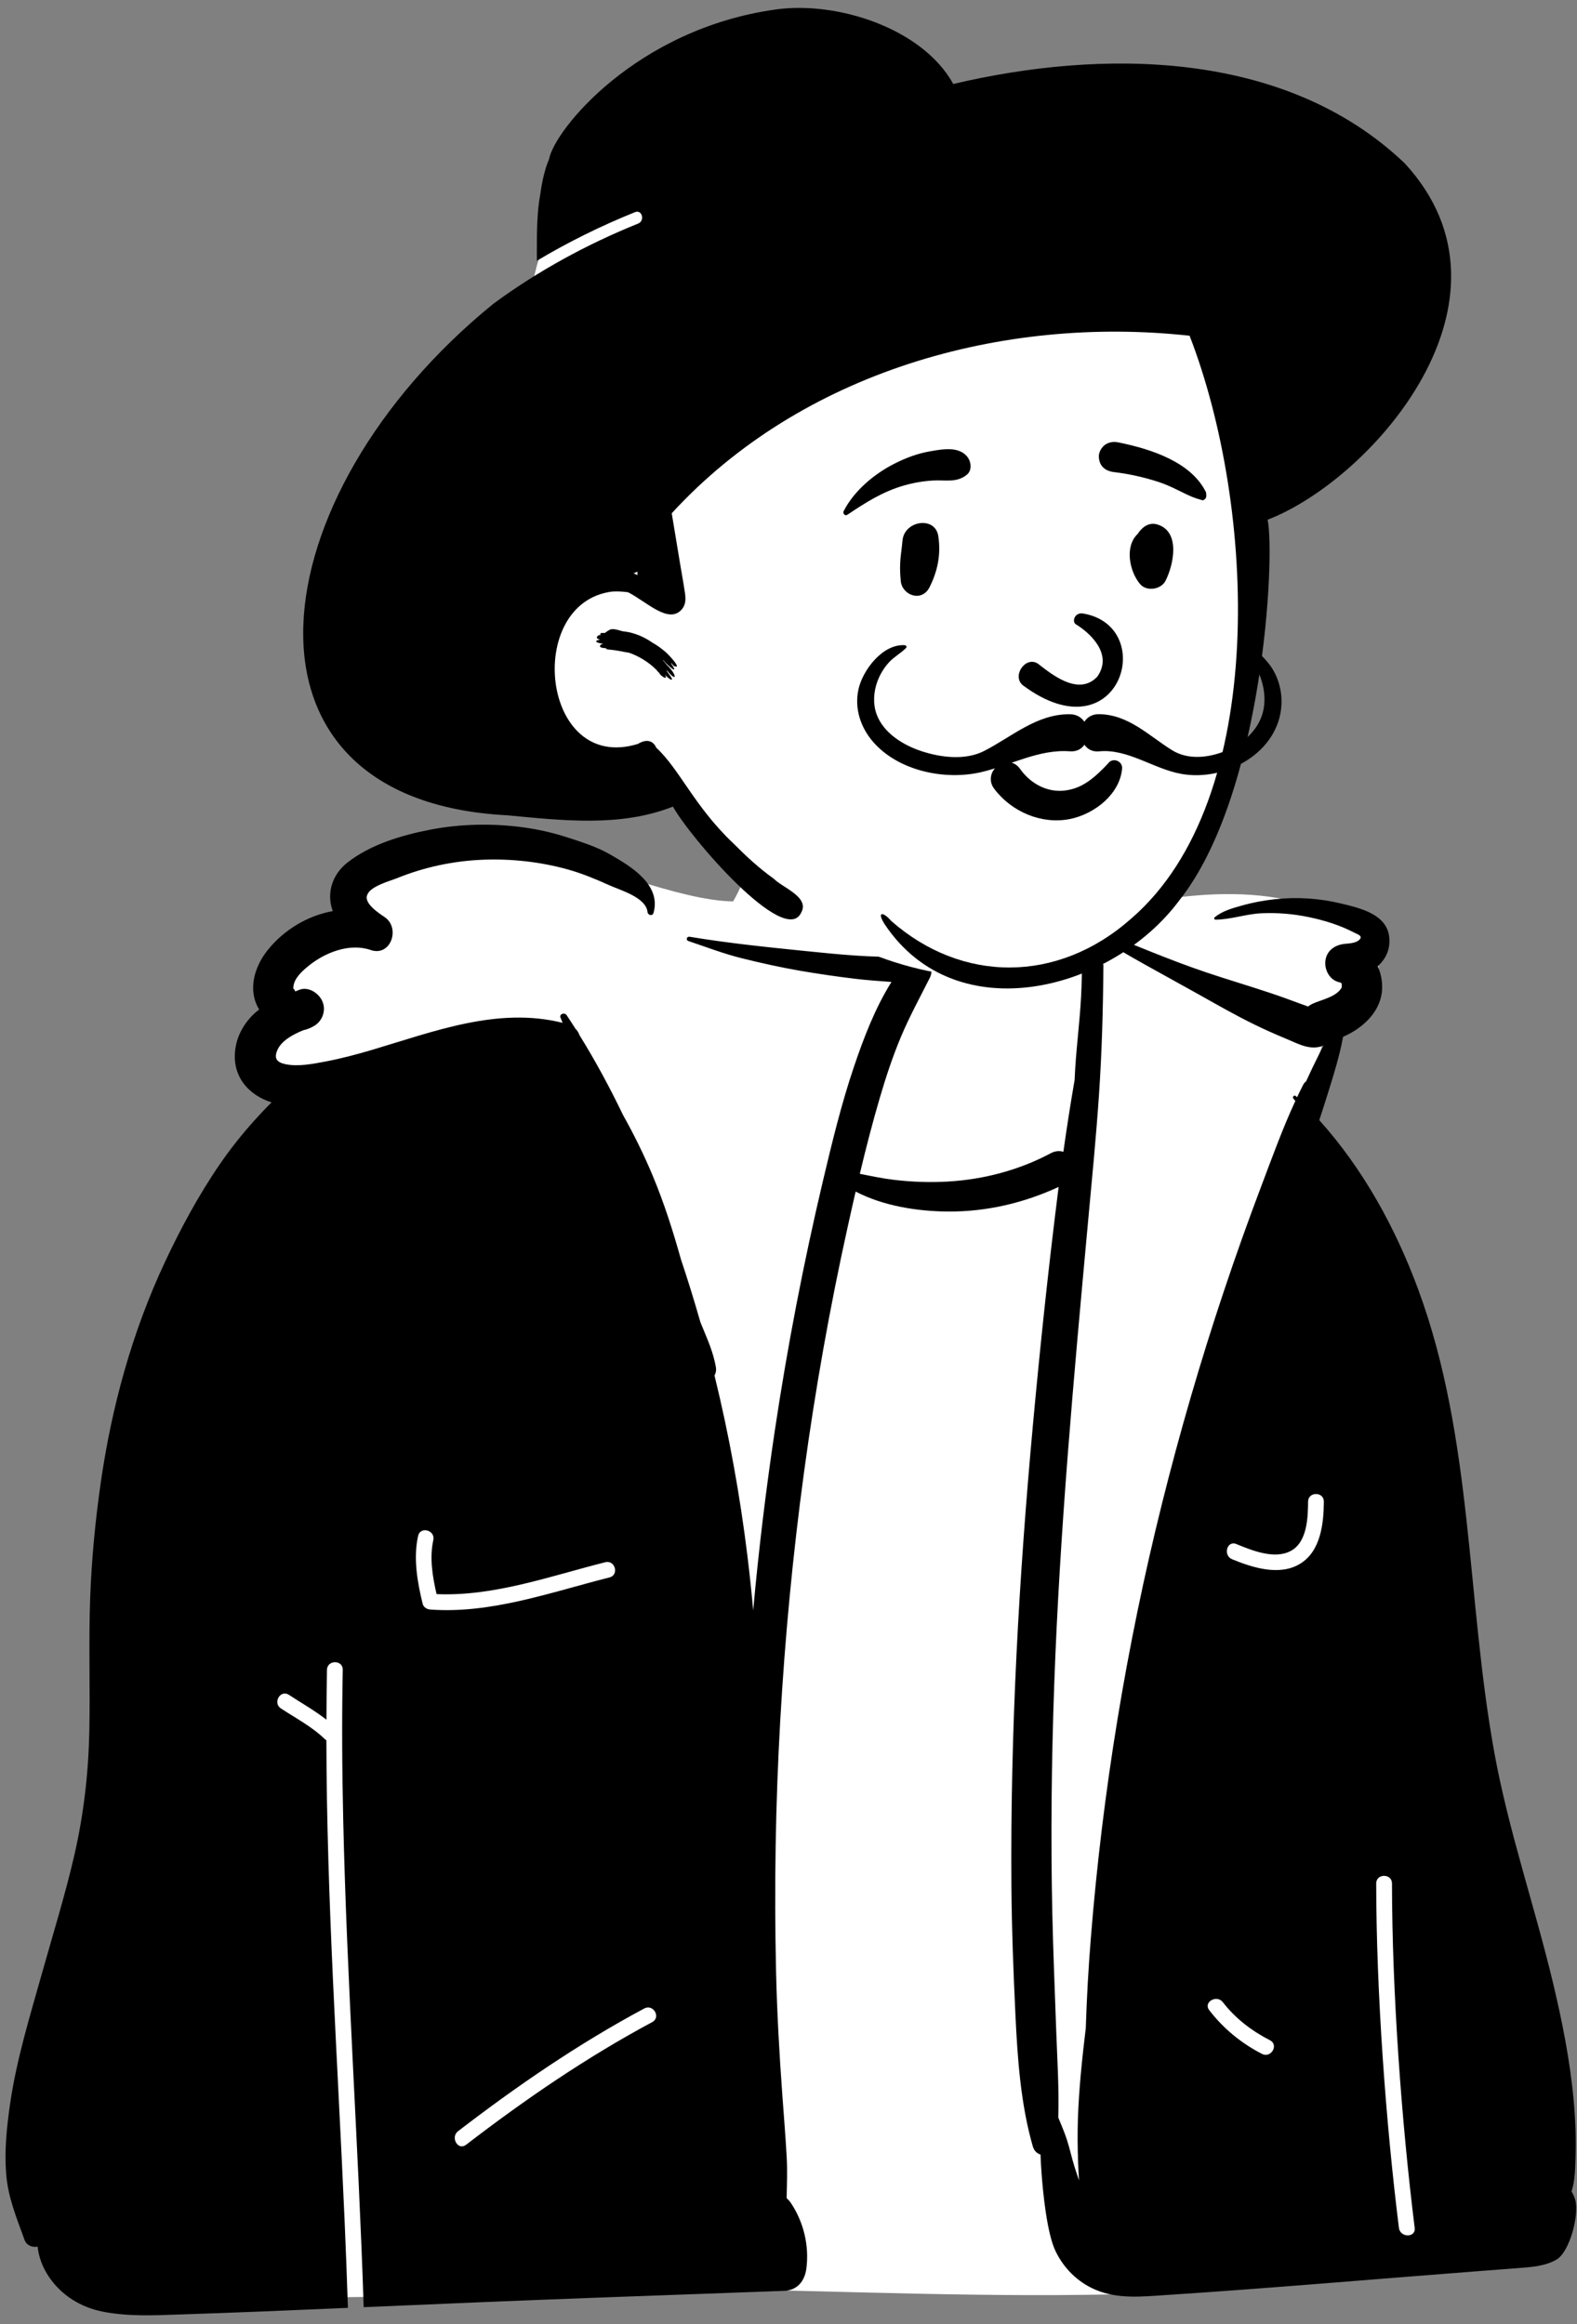 <svg width="169" height="249" viewBox="0 0 169 249" fill="none" xmlns="http://www.w3.org/2000/svg">
<rect x="0" y="0" width="169" height="249" fill="#808080" stroke="none"/>
<path fill-rule="evenodd" clip-rule="evenodd" d="M16.162 244.363C17.276 246.057 19.468 245.796 20.408 244.485C31.121 246.982 42.103 245.998 52.965 245.385C83.572 244.14 114.351 248.045 144.834 243.959C148.068 243.313 151.832 243.622 154.478 241.378C158.71 236.417 157.798 228.885 157.124 222.842C151.72 188.78 144.038 154.406 140.206 120.125C139.992 116.859 141.337 112.802 142.543 109.732C142.841 109.161 144.723 108.602 145.7 107.943C148.698 105.79 148.212 101.932 145.613 99.668C137.198 93.734 125.484 95.808 116.557 97.997C114.847 91.569 112.924 87.342 109.666 86.923C103.467 86.126 88.428 83.691 83.796 86.923C81.58 88.469 80.157 93.917 78.562 96.571C66.928 96.365 43.316 80.794 38.462 98.328C34.518 98.6 30.612 102.045 31.366 106.179C26.251 110.7 30.285 117.48 30.215 123.108C29.542 135.049 23.083 145.728 20.396 157.263C14.254 179.636 7.302 220.331 14.92 242.169C14.756 242.083 14.398 242.212 14.63 242.394C15.493 242.637 15.605 243.724 16.162 244.363Z" fill="white"/>
<path fill-rule="evenodd" clip-rule="evenodd" d="M149.916 238.674C148.487 227.199 147.494 213.346 147.482 201.775C147.481 200.686 149.172 200.688 149.173 201.775C149.184 213.346 150.178 227.199 151.606 238.674C151.741 239.753 150.049 239.739 149.916 238.674ZM139.332 167.524C137.124 168.875 134.225 167.938 132.04 167.043C131.045 166.636 131.483 165.001 132.489 165.413C134.152 166.094 136.582 167.096 138.337 166.146C140.089 165.199 140.168 162.592 140.181 160.872C140.189 159.782 141.879 159.783 141.871 160.872C141.853 163.212 141.541 166.172 139.332 167.524ZM135.245 220.036C133.018 218.893 131.117 217.332 129.588 215.35C128.923 214.488 130.392 213.647 131.047 214.496C132.393 216.241 134.147 217.575 136.098 218.576C137.068 219.073 136.211 220.531 135.245 220.036ZM124.539 161.026C120.717 176.347 118.152 191.942 116.895 207.684C116.64 210.879 116.46 214.071 116.359 217.264C116.257 218.097 116.16 218.932 116.069 219.767C115.725 222.924 115.461 226.133 115.484 229.311C115.495 230.738 115.539 232.158 115.636 233.58C115.467 233.105 115.311 232.627 115.159 232.152C114.848 231.177 114.643 230.167 114.326 229.199C114.064 228.398 113.726 227.631 113.412 226.855V226.853C113.507 223.677 113.291 220.47 113.181 217.309C113.04 213.213 112.864 209.121 112.773 205.023C112.592 196.827 112.683 188.624 112.978 180.432C113.572 163.926 115.072 147.498 116.585 131.059C117.005 126.487 117.457 121.918 117.77 117.338C118.085 112.709 118.212 108.072 118.247 103.431C118.25 103.097 117.743 103.009 117.65 103.332C117.567 102.231 117.421 101.132 117.178 100.068C120.823 102.393 124.666 104.403 128.433 106.517C130.416 107.631 132.392 108.763 134.437 109.761C135.561 110.31 136.695 110.816 137.853 111.293C139.053 111.788 140.2 112.468 141.521 112.124C141.635 112.094 141.743 112.052 141.846 111.997C141.696 112.282 141.546 112.566 141.402 112.853C140.904 113.844 140.428 114.84 139.968 115.844C139.845 115.934 139.738 116.059 139.653 116.222C139.429 116.659 139.212 117.101 139 117.549C138.958 117.509 138.916 117.469 138.873 117.429C138.696 117.262 138.451 117.513 138.607 117.695C138.679 117.777 138.749 117.858 138.819 117.94C137.441 120.905 136.321 124.023 135.168 127.067C133.75 130.807 132.407 134.576 131.141 138.369C128.646 145.832 126.445 153.392 124.539 161.026ZM69.899 216.627C62.855 220.401 56.273 224.911 49.942 229.775C49.079 230.438 48.238 228.968 49.089 228.315C55.42 223.451 62.002 218.941 69.046 215.167C70.005 214.653 70.858 216.113 69.899 216.627ZM46.108 172.43C45.742 172.403 45.386 172.19 45.293 171.809C44.722 169.472 44.276 166.926 44.806 164.543C45.043 163.479 46.672 163.932 46.436 164.992C46.018 166.872 46.35 168.904 46.785 170.778C52.928 171.047 58.989 168.842 64.867 167.361C65.924 167.094 66.37 168.726 65.316 168.991C59.081 170.562 52.632 172.913 46.108 172.43ZM168.411 234.77C168.417 234.756 168.423 234.739 168.428 234.724C168.789 233.629 168.797 232.357 168.838 231.209C168.907 229.168 168.833 227.122 168.65 225.086C168.261 220.802 167.424 216.588 166.425 212.409C164.445 204.133 161.648 196.081 160.129 187.692C157.148 171.226 157.856 154.081 152.006 138.198C149.574 131.596 146.101 125.249 141.381 120.003C141.726 118.955 142.062 117.904 142.389 116.85C142.962 115.015 143.547 113.121 143.9 111.232C143.908 111.181 143.919 111.128 143.925 111.076C145.934 110.209 147.762 108.575 148.074 106.403C148.209 105.464 148.053 104.424 147.647 103.518C148.476 102.753 149.008 101.759 148.881 100.428C148.645 97.921 145.719 97.276 143.682 96.786C141.366 96.23 138.964 96.076 136.596 96.338C135.4 96.469 134.217 96.689 133.062 97.019C132.058 97.304 130.966 97.598 130.161 98.287C130.066 98.367 130.144 98.523 130.258 98.523C131.887 98.517 133.509 97.919 135.155 97.841C136.879 97.76 138.599 97.902 140.289 98.257C141.941 98.604 143.589 99.111 145.091 99.895C145.514 100.117 146.133 100.267 145.636 100.715C145.273 101.043 144.559 101.07 144.092 101.119C143.059 101.227 142.167 101.831 142.036 102.934C141.92 103.909 142.501 105.012 143.536 105.232C143.593 105.245 143.646 105.259 143.693 105.278C143.72 105.331 143.762 105.375 143.758 105.304C143.758 105.304 143.76 105.301 143.76 105.304C143.785 105.458 143.794 105.519 143.794 105.53C143.788 105.517 143.777 105.464 143.769 105.422C143.775 105.46 143.788 105.521 143.804 105.612C143.781 105.513 143.8 105.756 143.781 105.794C143.232 106.808 141.607 107.094 140.661 107.531C140.477 107.616 140.319 107.715 140.183 107.827C139.959 107.749 139.731 107.671 139.501 107.584C138.366 107.159 137.234 106.747 136.085 106.364C133.866 105.623 131.621 104.961 129.402 104.217C125.202 102.81 121.142 101.032 117.02 99.422C116.889 98.936 116.737 98.46 116.557 97.997C116.521 97.9 116.348 97.868 116.329 97.997C116.266 98.407 116.215 98.819 116.173 99.234C116.156 99.272 116.152 99.314 116.16 99.354C115.921 101.763 115.985 104.23 115.862 106.637C115.71 109.638 115.285 112.618 115.165 115.622V115.677C114.721 118.24 114.32 120.812 113.957 123.393C113.549 123.266 113.082 123.292 112.604 123.547C109.228 125.35 105.434 126.354 101.616 126.578C99.694 126.69 97.79 126.627 95.878 126.405C94.621 126.261 93.383 125.999 92.143 125.75C92.796 123.013 93.497 120.288 94.29 117.592C94.942 115.374 95.669 113.168 96.567 111.035C97.474 108.882 98.602 106.825 99.652 104.737C100.135 103.771 99.565 102.294 98.308 102.395C97.936 102.425 97.564 102.448 97.19 102.465C93.552 102.639 89.769 102.233 86.177 101.871C82.089 101.457 77.946 101.028 73.894 100.354C73.594 100.305 73.471 100.713 73.767 100.812C75.69 101.459 77.589 102.19 79.56 102.674C81.588 103.175 83.629 103.632 85.687 103.989C87.658 104.329 89.638 104.615 91.624 104.856C92.919 105.014 94.228 105.094 95.532 105.2C93.776 108.007 92.566 111.173 91.511 114.29C90.157 118.293 89.162 122.412 88.188 126.523C86.105 135.334 84.388 144.234 83.044 153.189C82.081 159.61 81.301 166.056 80.716 172.519C80.543 170.556 80.331 168.599 80.093 166.644C79.294 160.153 78.128 153.705 76.569 147.354C76.708 147.109 76.773 146.815 76.727 146.53C76.446 144.784 75.707 143.264 75.058 141.645C74.414 139.384 73.719 137.137 72.971 134.907C72.121 131.87 71.169 128.88 69.95 125.959C69.018 123.733 67.955 121.565 66.772 119.462C65.359 116.522 63.806 113.646 62.101 110.896C62.012 110.64 61.869 110.401 61.664 110.201C61.353 109.71 61.038 109.226 60.717 108.746C60.508 108.434 59.908 108.624 60.066 109.021C60.14 109.207 60.214 109.393 60.29 109.577C53.346 107.84 46.537 110.496 39.922 112.458C38.253 112.954 36.567 113.403 34.856 113.726C33.51 113.98 31.942 114.288 30.601 114.009C29.703 113.823 29.306 113.415 29.743 112.456C30.195 111.463 31.429 110.809 32.5 110.37C32.904 110.283 33.301 110.129 33.683 109.896C34.575 109.355 34.966 108.227 34.545 107.265C34.163 106.396 33.047 105.648 32.061 106.045C31.919 106.102 31.78 106.157 31.64 106.212C31.626 106.191 31.609 106.162 31.594 106.119C31.452 105.733 31.391 106.196 31.452 105.642C31.554 104.737 32.511 103.915 33.166 103.397C34.795 102.106 37.148 101.151 39.25 101.639C39.409 101.675 39.567 101.719 39.724 101.774C41.889 102.524 42.943 99.405 41.213 98.242C41.107 98.173 40.974 98.084 40.828 97.98C40.108 97.479 39.054 96.636 39.341 95.875C39.696 94.93 41.79 94.387 42.582 94.066C45.447 92.904 48.542 92.244 51.63 92.109C54.738 91.974 57.886 92.316 60.884 93.155C62.355 93.565 63.865 94.189 65.255 94.819C66.504 95.383 69.221 96.129 69.394 97.71C69.432 98.059 69.928 98.177 70.036 97.796C70.888 94.761 67.583 92.802 65.403 91.549C63.973 90.724 62.35 90.211 60.781 89.706C59.276 89.22 57.74 88.863 56.173 88.647C52.807 88.186 49.402 88.246 46.064 88.892C43.023 89.482 39.641 90.488 37.184 92.445C35.676 93.645 34.993 95.556 35.599 97.42C35.621 97.481 35.642 97.545 35.663 97.606C32.948 98.092 30.379 99.648 28.662 101.816C27.25 103.598 26.511 106.077 27.774 108.151C27.721 108.189 27.669 108.229 27.618 108.271C26.414 109.235 25.518 110.634 25.252 112.164C24.73 115.182 26.553 117.293 29.103 118.101C28.471 118.718 27.865 119.373 27.271 120.028C25.942 121.497 24.673 123.097 23.553 124.729C21.284 128.034 19.345 131.634 17.648 135.26C14.16 142.708 11.961 150.725 10.795 158.853C10.207 162.949 9.814 167.066 9.664 171.2C9.491 175.914 9.666 180.629 9.576 185.344C9.487 189.875 8.986 194.297 7.974 198.714C7.004 202.939 5.712 207.079 4.541 211.249C3.221 215.945 1.767 220.621 1.07 225.463C0.717 227.927 0.464 230.398 0.66 232.889C0.859 235.428 1.78 237.598 2.629 239.959C2.845 240.562 3.502 240.804 4.028 240.676C4.146 241.806 4.573 242.91 5.209 243.865C6.559 245.89 8.638 247.181 11.019 247.65C13.702 248.176 16.467 248.052 19.184 247.954C22.131 247.849 25.081 247.754 28.028 247.631C31.113 247.504 34.199 247.373 37.284 247.241C37.182 244.077 37.06 240.915 36.923 237.752C36.179 220.658 35.008 203.553 34.977 186.435C34.917 186.4 34.858 186.359 34.802 186.304C33.413 184.961 31.707 184.079 30.105 183.027C29.198 182.432 30.046 180.969 30.958 181.568C32.309 182.454 33.717 183.241 34.983 184.234C34.99 182.453 35.006 180.671 35.041 178.889C35.062 177.801 36.753 177.801 36.731 178.889C36.625 184.259 36.66 189.631 36.782 195.001C37.175 212.403 38.411 229.773 38.974 247.169C47.256 246.815 55.538 246.458 63.821 246.156C70.558 245.911 77.295 245.666 84.033 245.42C85.446 245.37 86.24 244.359 86.414 243.038C86.731 240.608 86.135 238.095 84.787 236.051C84.647 235.84 84.483 235.652 84.299 235.491C84.331 234.035 84.39 232.576 84.307 231.12C84.185 228.897 84.001 226.674 83.84 224.452C83.515 220.003 83.264 215.546 83.164 211.087C82.962 202.168 83.109 193.24 83.614 184.334C84.626 166.54 86.982 148.861 90.838 131.456C91.119 130.188 91.402 128.92 91.695 127.654C94.693 129.212 98.34 129.771 101.616 129.793C105.723 129.818 109.74 128.873 113.45 127.155C113.424 127.347 113.399 127.538 113.376 127.73C112.34 135.973 111.468 144.232 110.707 152.502C109.19 168.99 108.261 185.545 108.39 202.106C108.426 206.695 108.601 211.268 108.819 215.85C109.04 220.511 109.381 225.435 110.678 229.93C110.821 230.427 111.14 230.712 111.508 230.816C111.527 231.471 111.569 232.129 111.616 232.775C111.766 234.878 112.195 239.247 113.112 241.153C114.005 243.013 115.495 244.488 117.394 245.3C119.807 246.329 122.416 246.033 124.964 245.868C136.043 245.146 147.113 244.178 158.185 243.328C159.728 243.21 161.27 243.093 162.81 242.973C164.181 242.867 165.599 242.774 166.816 242.062C168.2 241.253 169.279 237.277 168.802 235.633C168.715 235.333 168.584 235.037 168.411 234.77Z" fill="black"/>
<path fill-rule="evenodd" clip-rule="evenodd" d="M134.024 56.896C133.94 52.161 133.847 47.332 133.144 42.643C132.456 38.059 130.563 33.916 127.312 30.588C120.405 23.517 110.393 21.79 101.073 20.208L85.14 17.502C80.278 16.677 75.093 15.357 70.181 16.528C67.761 17.105 65.706 18.445 63.828 20.03C62.017 21.558 60.07 23.199 58.843 25.255C57.615 27.313 57.192 29.72 56.792 32.048C56.342 34.674 55.992 37.319 55.743 39.971C55.245 45.285 55.176 50.638 55.538 55.962C55.713 58.545 55.992 61.12 56.348 63.684C56.524 64.955 56.723 66.223 56.949 67.487C57.015 67.859 57.066 68.272 57.133 68.689C56.631 70.119 56.345 71.6 56.368 73.074C56.436 77.418 60.101 80.152 63.796 81.621C65.938 82.472 68.177 83.05 70.282 84.001C72.497 85.002 74.004 86.624 75.518 88.474C78.405 92.002 81.664 95.173 85.384 97.819C93.272 103.428 103.264 106.081 112.835 104.067C115.132 103.584 117.448 102.834 119.513 101.703C121.692 100.51 123.331 98.78 124.707 96.736C127.262 92.939 129.095 88.665 130.481 84.315C131.895 79.878 132.899 75.433 133.446 70.806C133.992 66.195 134.107 61.536 134.024 56.896Z" fill="white"/>
<path fill-rule="evenodd" clip-rule="evenodd" d="M83.178 1.009C89.772 0.102 98.873 3.05 102.157 8.997C117.834 5.299 137.607 5.178 150.528 17.486C164.011 32.087 147.076 51.338 135.847 55.678C136.664 59.653 135.389 85.118 126.369 96.476C119.211 106.1 102.54 110.542 94.826 99.047L94.766 98.952C93.94 97.624 94.651 97.667 95.5 98.654C103.053 105.3 113.324 105.413 121.238 98.4C136.071 85.582 134.541 54.152 127.483 35.969C107.385 33.761 85.867 39.855 71.986 54.989L72.924 60.643C73.084 61.606 73.266 62.568 73.405 63.535C73.493 64.154 73.503 64.77 73.074 65.271C71.658 66.926 69.272 64.439 67.308 63.45C66.728 63.368 66.147 63.337 65.578 63.377C56.143 64.593 58.002 82.902 68.371 79.693C69.243 79.15 69.991 79.315 70.329 80.103C72.801 82.368 74.43 86.407 78.537 90.298C79.986 91.757 81.304 92.978 82.934 94.149C83.891 95.117 86.78 96.105 85.864 97.762C84.132 101.533 73.922 89.688 72.117 86.412C66.46 88.647 60.192 87.888 54.33 87.341C23.407 85.733 27.535 53.124 52.882 32.536C57.654 29.022 62.918 26.155 68.39 23.95C69.137 23.648 68.81 22.421 68.053 22.727C64.432 24.187 60.902 25.924 57.538 27.935L57.533 26.733C57.528 24.708 57.559 22.6 57.911 20.749C58.087 19.467 58.382 18.098 58.837 17.068C59.4 13.91 68.213 3.069 83.178 1.009ZM65.165 67.581C65.642 67.127 66.534 67.668 66.959 67.654C68.046 67.803 69.079 68.262 69.884 68.829C70.416 69.127 70.788 69.407 71.1 69.664L71.108 69.662C71.106 69.662 71.103 69.664 71.1 69.665L71.13 69.685C71.583 70.007 73.243 71.823 72.194 71.334C72.116 71.233 72.036 71.135 71.955 71.039C71.947 71.052 71.935 71.065 71.92 71.078L71.979 71.165C72.871 72.507 71.332 71.093 71.095 70.718C71.084 70.727 71.071 70.733 71.059 70.74L71.367 71.115C71.41 71.168 71.444 71.211 71.472 71.247L71.537 71.31C72.568 72.323 72.6 73.235 71.403 71.737C71.45 71.808 71.487 71.882 71.493 71.949L71.564 72.039C72.504 73.251 71.739 72.821 71.272 72.303L71.233 72.258L71.241 72.271C71.675 72.94 70.813 72.47 70.661 72.112L70.654 72.096C70.488 71.96 70.386 71.808 70.351 71.77L70.345 71.763C69.536 70.935 68.365 70.234 67.369 69.915C67.225 69.888 67.079 69.866 66.932 69.85C66.333 69.717 65.728 69.625 65.117 69.576C65.042 69.567 64.966 69.512 64.909 69.441C63.985 69.41 64.27 69.031 64.654 68.96L64.661 68.959L64.585 68.953C63.991 68.895 63.586 68.682 64.186 68.551L64.262 68.536C64.253 68.521 64.244 68.507 64.236 68.492C63.722 68.436 64.058 67.936 64.343 68.057C64.223 67.665 64.772 67.861 64.84 67.802C64.892 67.744 64.957 67.693 64.994 67.69C65.159 67.574 65.079 67.584 65.165 67.581ZM68.309 61.226L68.188 61.297C68.091 61.353 67.991 61.391 67.89 61.413C68.032 61.474 68.172 61.539 68.311 61.609C68.309 61.524 68.308 61.438 68.308 61.353L68.309 61.226Z" fill="black"/>
<path fill-rule="evenodd" clip-rule="evenodd" d="M110.152 87.274C108.732 86.695 107.465 85.728 106.538 84.493C106.216 84.063 106.133 83.61 106.2 83.195C106.276 82.729 106.552 82.306 106.928 82.023C107.305 81.739 107.777 81.598 108.233 81.67C108.63 81.732 109.024 81.949 109.337 82.399L109.402 82.489C109.953 83.235 110.67 83.847 111.488 84.241C112.276 84.621 113.158 84.798 114.07 84.695C115.808 84.499 117.005 83.558 118.278 82.282C118.436 82.121 118.594 81.955 118.752 81.786C118.852 81.633 118.991 81.534 119.146 81.483C119.317 81.425 119.511 81.429 119.689 81.491C119.86 81.55 120.013 81.664 120.116 81.814C120.213 81.958 120.269 82.135 120.251 82.339C120.134 83.661 119.443 84.842 118.461 85.769C117.37 86.799 115.924 87.511 114.563 87.761C113.064 88.036 111.536 87.839 110.152 87.274ZM115.271 66.866C116.866 67.836 119.297 70.099 117.581 72.504C115.56 74.624 112.652 72.193 111.219 71.093C109.89 70.241 108.396 72.433 109.629 73.428C119.986 81.099 124.19 67.12 116.078 65.726C115.184 65.572 114.853 66.566 115.271 66.866ZM96.711 57.943C96.887 55.754 100.219 55.257 100.551 57.423C100.847 59.363 100.498 61.145 99.624 62.892C98.79 64.561 96.692 63.782 96.533 62.263C96.32 60.226 96.601 59.304 96.711 57.943ZM122.076 56.974C122.541 56.365 123.212 55.95 124.015 56.184C126.526 56.919 125.786 60.485 124.904 62.22C124.425 63.163 122.876 63.402 122.176 62.572C121.035 61.219 120.489 58.516 121.939 57.182C121.979 57.114 122.023 57.044 122.076 56.974ZM99.589 48.365L99.986 48.296C101.213 48.084 102.738 47.88 103.606 48.867C104.067 49.39 104.225 50.362 103.606 50.863C102.518 51.745 101.314 51.403 100.01 51.478C98.935 51.539 97.902 51.717 96.867 52.014C94.595 52.663 92.744 53.849 90.804 55.151C90.549 55.321 90.29 54.996 90.411 54.757C91.531 52.563 93.701 50.76 95.875 49.662C97.036 49.075 98.305 48.589 99.589 48.365ZM119.787 47.382L120.091 47.444C123.394 48.135 127.687 49.515 129.251 52.761C129.311 53.221 129.248 53.319 129.197 53.383L129.179 53.405C129.137 53.459 129.104 53.535 128.905 53.598C128.85 53.584 128.794 53.571 128.737 53.556C128.02 53.368 127.453 53.109 126.904 52.84L126.308 52.547C125.617 52.208 124.92 51.881 124.181 51.64C122.605 51.126 120.983 50.763 119.337 50.57C118.98 50.528 118.636 50.407 118.365 50.201C118.108 50.005 117.911 49.733 117.821 49.372C117.705 48.906 117.738 48.552 117.989 48.131C118.177 47.815 118.447 47.595 118.756 47.469C119.071 47.341 119.43 47.311 119.787 47.382Z" fill="black"/>
<path fill-rule="evenodd" clip-rule="evenodd" d="M136.071 71.228C135.371 70.288 134.112 69.054 132.839 69.12C132.676 69.128 132.615 69.305 132.713 69.424C133.129 69.933 133.698 70.295 134.116 70.814C134.609 71.429 134.966 72.17 135.197 72.92C135.534 74.009 135.627 75.241 135.327 76.349C134.798 78.301 133.125 79.732 131.3 80.462C129.494 81.186 127.321 81.433 125.612 80.373C123.091 78.808 120.952 76.553 117.783 76.509C117.042 76.498 116.519 76.838 116.208 77.323C115.895 76.855 115.379 76.525 114.657 76.516C111.104 76.477 108.452 78.923 105.47 80.449C103.455 81.48 100.847 81.16 98.768 80.478C96.807 79.836 94.678 78.546 93.938 76.509C93.529 75.385 93.621 74.071 94.04 72.963C94.316 72.233 94.742 71.529 95.268 70.956C95.814 70.362 96.532 69.988 97.092 69.424C97.206 69.309 97.116 69.13 96.966 69.12C94.59 68.959 92.444 71.797 91.996 73.856C91.554 75.883 92.213 77.906 93.546 79.453C96.257 82.599 101.277 83.636 105.185 82.712C108.347 81.964 111.351 80.241 114.657 80.488C115.381 80.543 115.901 80.24 116.215 79.782C116.53 80.254 117.053 80.562 117.783 80.492C120.864 80.193 123.614 82.376 126.605 82.909C128.986 83.333 131.558 82.761 133.599 81.477C135.731 80.136 137.233 77.984 137.331 75.419C137.388 73.943 136.955 72.416 136.071 71.228Z" fill="black"/>
</svg>
